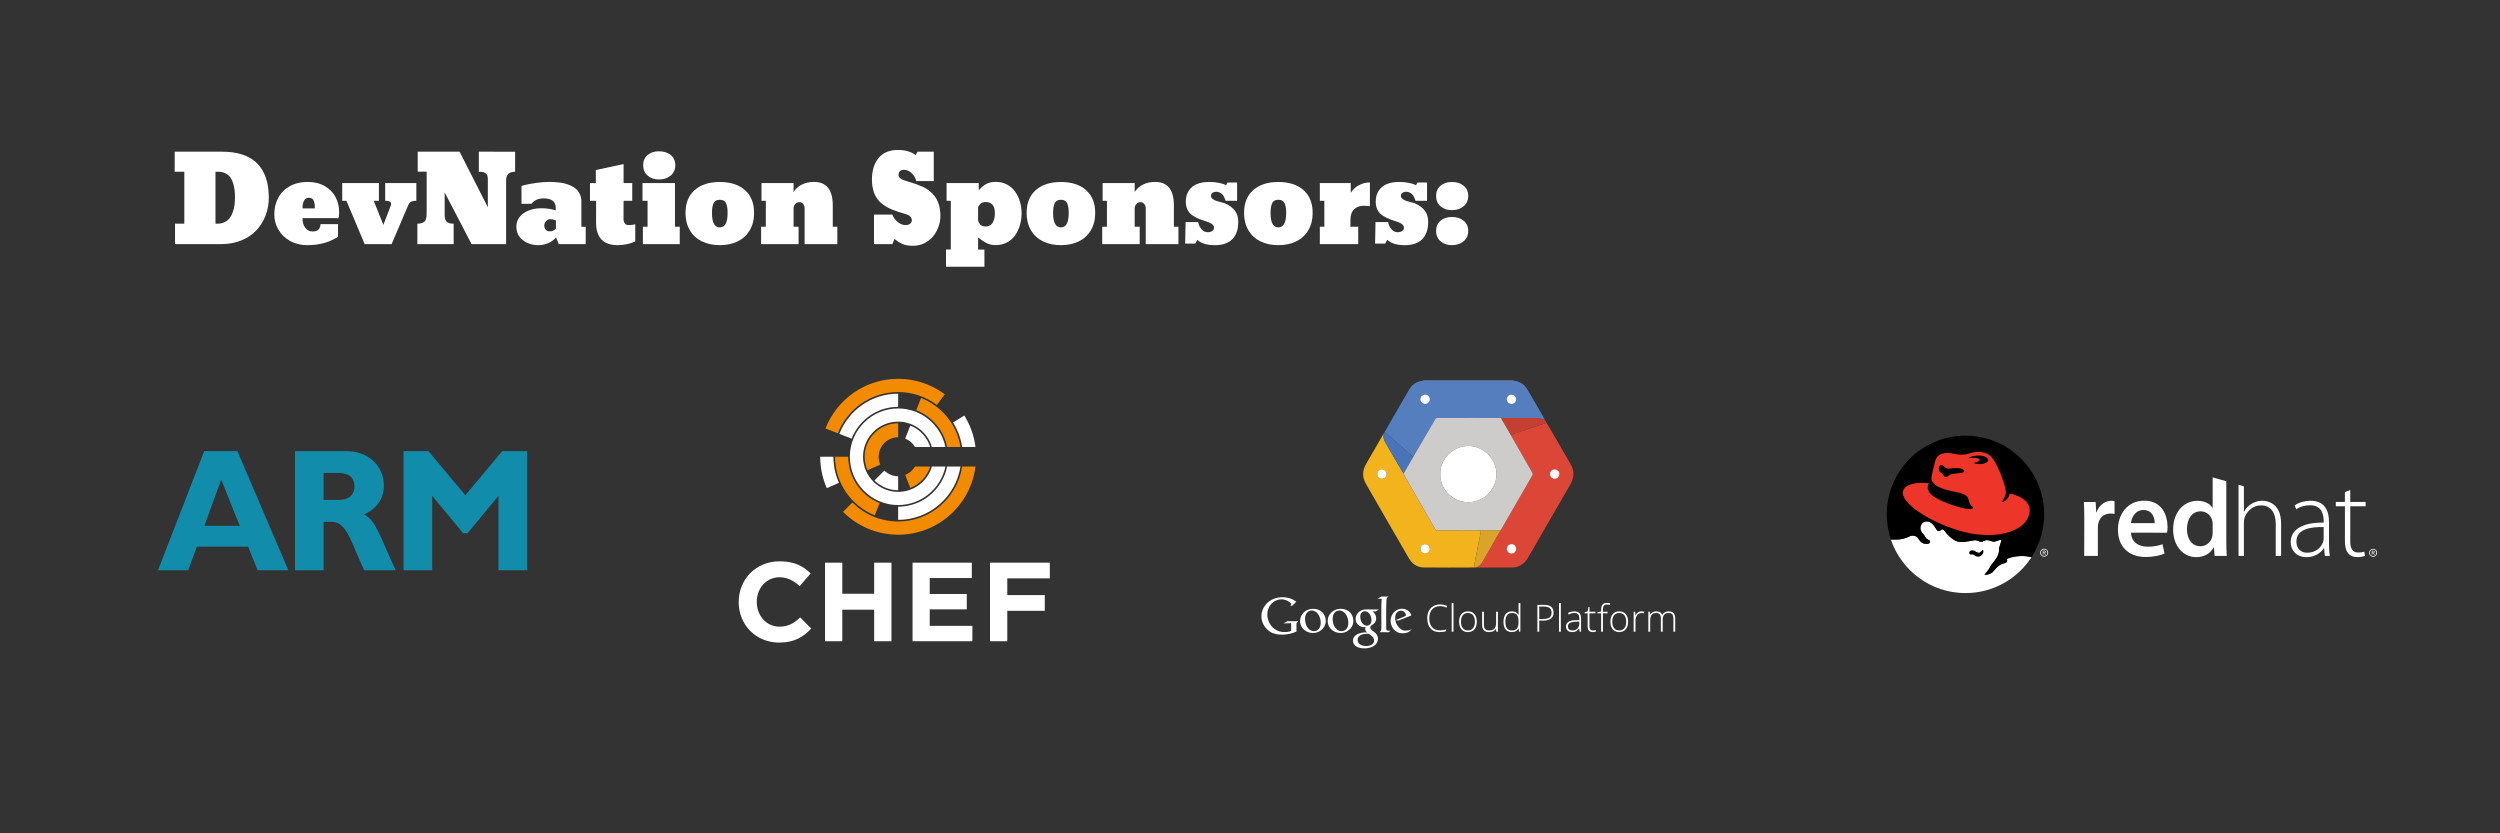 <?xml version="1.0" encoding="utf-8"?>
<!-- Generator: Adobe Illustrator 16.0.4, SVG Export Plug-In . SVG Version: 6.00 Build 0)  -->
<!DOCTYPE svg PUBLIC "-//W3C//DTD SVG 1.1//EN" "http://www.w3.org/Graphics/SVG/1.1/DTD/svg11.dtd">
<svg version="1.1" id="Layer_1" xmlns="http://www.w3.org/2000/svg" xmlns:xlink="http://www.w3.org/1999/xlink" x="0px" y="0px"
	 width="600px" height="200px" viewBox="0 0.25 600 200" enable-background="new 0 0.25 600 200" xml:space="preserve">
<rect x="0" y="0.25" width="600" height="200" fill="#333333" stroke="none"/>
<g transform="matrix(1 0 0 -1 0 708.648)">
	<g>
		<g>
			<path fill="#118CAB" d="M69.211,571.537h-7.396l-2.259,5.665H47.229l-2.054-5.665h-7.262l11.102,28.59h7.959L69.211,571.537z
				 M53.087,593.302l-4.038-11.101h8.488L53.087,593.302z"/>
			<path fill="#118CAB" d="M83.124,600.126c5.654,0,9.004-3.923,9.004-8.2c0-3.142-1.573-5.503-4.727-7.005
				c2.822-1.471,3.682-4.992,7.558-13.384h-7.558c-2.957,6.134-4.037,11.619-7.763,11.619h-1.975v-11.619h-6.867v28.59H83.124z
				 M77.663,588.406h3.647c1.893,0,3.753,0.828,3.753,3.268c0,2.133-1.332,3.226-3.923,3.226h-3.477L77.663,588.406L77.663,588.406z
				"/>
			<path fill="#118CAB" d="M120.525,600.126h5.985v-28.59h-6.869v17.866l-7.423-8.969h-1.063l-7.432,8.969v-17.866h-6.871v28.59
				h5.976l8.854-10.597L120.525,600.126z"/>
		</g>
	</g>
</g>
<g>
	<g>
		<path fill="#FFFFFF" d="M177.288,144.771v-0.053c0-5.36,4.041-9.751,9.833-9.751c3.555,0,5.683,1.185,7.434,2.909l-2.639,3.044
			c-1.456-1.32-2.937-2.128-4.822-2.128c-3.178,0-5.468,2.64-5.468,5.873v0.054c0,3.231,2.235,5.926,5.468,5.926
			c2.155,0,3.475-0.863,4.956-2.209l2.64,2.666c-1.939,2.074-4.094,3.367-7.73,3.367
			C181.41,154.467,177.288,150.185,177.288,144.771"/>
	</g>
	<g>
		<polygon fill="#FFFFFF" points="198.002,135.29 202.15,135.29 202.15,142.751 209.799,142.751 209.799,135.29 213.949,135.29 
			213.949,154.145 209.799,154.145 209.799,146.576 202.15,146.576 202.15,154.145 198.002,154.145 		"/>
	</g>
	<g>
		<polygon fill="#FFFFFF" points="219.014,135.29 233.236,135.29 233.236,138.979 223.135,138.979 223.135,142.805 232.022,142.805 
			232.022,146.495 223.135,146.495 223.135,150.455 233.37,150.455 233.37,154.145 219.014,154.145 		"/>
	</g>
	<g>
		<polygon fill="#FFFFFF" points="237.6,135.29 251.956,135.29 251.956,139.061 241.748,139.061 241.748,143.074 250.744,143.074 
			250.744,146.846 241.748,146.846 241.748,154.145 237.6,154.145 		"/>
	</g>
	<g>
		<path fill="#FFFFFF" d="M215.555,118.297c-4.646,0-8.424-3.779-8.424-8.425c0-4.646,3.779-8.425,8.424-8.425
			c3.835,0,7.077,2.576,8.093,6.087h3.26c-1.085-5.273-5.763-9.252-11.353-9.252c-6.39,0-11.589,5.199-11.589,11.59
			c0,6.391,5.199,11.589,11.589,11.589c5.59,0,10.268-3.978,11.353-9.251h-3.26C222.632,115.721,219.391,118.297,215.555,118.297"/>
	</g>
	<g>
		<path fill="#FFFFFF" d="M209.876,115.551c1.455,1.455,3.464,2.356,5.679,2.356v-3.358c-1.29,0-2.458-0.524-3.306-1.37
			L209.876,115.551z"/>
	</g>
	<g>
		<path fill="#F38B00" d="M207.52,109.872c0,1.149,0.246,2.244,0.682,3.234l3.073-1.352c-0.254-0.576-0.396-1.212-0.396-1.882
			c0-2.583,2.093-4.676,4.675-4.676v-3.359C211.125,101.836,207.52,105.441,207.52,109.872"/>
	</g>
	<g>
		<path fill="#FFFFFF" d="M218.47,102.383l-1.217,3.131c0.995,0.388,1.823,1.105,2.353,2.019h3.638
			C222.525,105.176,220.748,103.273,218.47,102.383"/>
	</g>
	<g>
		<path fill="#F38B00" d="M217.252,114.229l1.217,3.131c2.279-0.89,4.055-2.792,4.773-5.15h-3.638
			C219.076,113.124,218.246,113.841,217.252,114.229"/>
	</g>
	<g>
		<path fill="#FFFFFF" d="M200.689,114.367c-0.053-0.177-0.104-0.354-0.151-0.532c-0.003-0.011-0.005-0.022-0.008-0.032
			c-0.044-0.165-0.084-0.331-0.123-0.497c-0.007-0.034-0.015-0.068-0.022-0.102c-0.031-0.144-0.062-0.287-0.089-0.432
			c-0.011-0.064-0.023-0.129-0.034-0.193c-0.021-0.115-0.041-0.231-0.059-0.347c-0.015-0.099-0.029-0.198-0.042-0.297
			c-0.091-0.677-0.141-1.366-0.141-2.063h-3.172c-0.001,0.76,0.047,1.512,0.136,2.252l0,0c0.001,0.017,0.004,0.032,0.006,0.049
			c0.026,0.202,0.053,0.403,0.084,0.603c0.01,0.055,0.019,0.11,0.028,0.165c0.028,0.164,0.055,0.329,0.087,0.492
			c0.017,0.087,0.035,0.172,0.053,0.259c0.028,0.129,0.054,0.259,0.083,0.389c0.027,0.113,0.055,0.226,0.083,0.339
			c0.025,0.101,0.051,0.202,0.078,0.302c0.036,0.133,0.074,0.266,0.113,0.398c0.016,0.055,0.03,0.111,0.048,0.167h0.001
			c0.22,0.724,0.479,1.431,0.781,2.117l2.908-1.279C201.088,115.556,200.872,114.969,200.689,114.367z"/>
	</g>
	<g>
		<path fill="#F38B00" d="M215.555,125.405c-4.283,0-8.164-1.743-10.976-4.557l-2.248,2.248c3.384,3.387,8.059,5.482,13.224,5.482
			c9.539,0,17.411-7.141,18.561-16.368h-3.203C229.782,119.67,223.326,125.405,215.555,125.405"/>
	</g>
	<g>
		<path fill="#F38B00" d="M215.555,94.338c3.48,0,6.694,1.15,9.286,3.089l1.901-2.548c-3.119-2.332-6.992-3.714-11.188-3.714
			c-7.937,0-14.719,4.945-17.435,11.922l2.96,1.151C203.339,98.45,208.977,94.338,215.555,94.338"/>
	</g>
	<g>
		<path fill="#FFFFFF" d="M230.913,107.534h3.204c-0.344-2.753-1.285-5.32-2.69-7.567l-2.697,1.683
			C229.831,103.408,230.59,105.4,230.913,107.534"/>
	</g>
	<g>
		<path fill="#F38B00" d="M227.305,107.534h3.215c-0.839-5.388-4.528-9.844-9.472-11.774l-1.148,2.951
			C223.659,100.179,226.503,103.492,227.305,107.534"/>
	</g>
	<g>
		<path fill="#FFFFFF" d="M215.555,97.893L215.555,97.893v-3.164l0,0c-6.414,0-11.908,4.009-14.111,9.653l2.948,1.147
			C206.134,101.063,210.481,97.893,215.555,97.893"/>
	</g>
	<g>
		<path fill="#F38B00" d="M203.576,109.872L203.576,109.872l-3.164,0v0c0,6.364,3.947,11.82,9.52,14.057l1.175-2.938
			C206.698,119.223,203.576,114.907,203.576,109.872"/>
	</g>
	<g>
		<path fill="#FFFFFF" d="M215.555,121.852v3.164c7.556,0,13.837-5.562,14.964-12.805h-3.215
			C226.215,117.701,221.361,121.852,215.555,121.852"/>
	</g>
</g>
<g id="logo_1_">
	<g id="white">
		<path fill="#FFFFFF" d="M487.574,133.966c-0.729-0.165-1.5-0.271-2.281-0.271c-1.337,0-2.553,0.231-3.448,0.604
			c-0.1,0.049-0.17,0.153-0.17,0.27c0,0.043,0.011,0.087,0.027,0.124c0.106,0.307-0.067,0.639-0.937,0.832
			c-1.286,0.283-2.099,1.61-2.563,2.051c-0.546,0.518-2.087,0.836-1.854,0.527c0.181-0.241,0.875-0.995,1.297-1.809
			c0.377-0.728,0.713-0.936,1.176-1.629c0.135-0.203,0.662-0.92,0.815-1.486c0.173-0.55,0.114-1.246,0.181-1.531
			c0.096-0.412,0.483-1.306,0.513-1.809c0.018-0.286-1.192,0.407-1.764,0.407c-0.573,0-1.133-0.344-1.646-0.369
			c-0.633-0.029-1.04,0.49-1.613,0.399c-0.326-0.054-0.604-0.342-1.174-0.363c-0.816-0.029-1.812,0.454-3.682,0.394
			c-1.839-0.06-3.539-2.325-3.771-2.687c-0.271-0.421-0.604-0.421-0.966-0.089c-0.361,0.331-0.809,0.07-0.936-0.153
			c-0.242-0.421-0.885-1.655-1.886-1.913c-1.382-0.359-2.081,0.765-1.989,1.658c0.092,0.907,0.678,1.162,0.949,1.644
			c0.271,0.483,0.41,0.794,0.922,1.006c0.361,0.152,0.496,0.375,0.39,0.673c-0.095,0.259-0.472,0.318-0.72,0.329
			c-0.527,0.027-0.896-0.117-1.164-0.289c-0.314-0.201-0.569-0.476-0.842-0.947c-0.316-0.52-0.814-0.745-1.395-0.745
			c-0.275,0-0.535,0.073-0.764,0.191c-0.908,0.473-1.992,0.752-3.156,0.752l-1.312,0.001c2.518,7.472,9.582,12.851,17.906,12.851
			C478.363,142.589,484.207,139.158,487.574,133.966z"/>
	</g>
	<g id="black">
		<g>
			<path fill="#FFFFFF" d="M490.415,132.958h0.17l0.257,0.422h0.166l-0.278-0.43c0.146-0.017,0.253-0.093,0.253-0.266
				c0-0.194-0.112-0.278-0.344-0.278h-0.371v0.974h0.146L490.415,132.958L490.415,132.958z M490.415,132.833v-0.303h0.201
				c0.103,0,0.212,0.024,0.212,0.144c0,0.149-0.11,0.16-0.236,0.16L490.415,132.833L490.415,132.833z"/>
			<path fill="#FFFFFF" d="M491.545,132.896c0,0.525-0.429,0.953-0.955,0.953c-0.527,0-0.956-0.428-0.956-0.953
				c0-0.529,0.429-0.956,0.956-0.956C491.116,131.94,491.545,132.367,491.545,132.896z M490.59,132.109
				c-0.434,0-0.787,0.352-0.787,0.787c0,0.433,0.354,0.782,0.787,0.782c0.433,0,0.786-0.35,0.786-0.782
				C491.375,132.461,491.022,132.109,490.59,132.109z"/>
		</g>
		<g>
			<path d="M487.574,133.969c-0.729-0.168-1.5-0.273-2.281-0.273c-1.337,0-2.553,0.231-3.448,0.604c-0.1,0.05-0.17,0.154-0.17,0.271
				c0,0.042,0.011,0.087,0.027,0.123c0.106,0.309-0.067,0.641-0.937,0.833c-1.286,0.282-2.099,1.609-2.563,2.051
				c-0.546,0.518-2.087,0.836-1.854,0.527c0.181-0.242,0.875-0.996,1.297-1.809c0.377-0.728,0.713-0.935,1.176-1.629
				c0.135-0.203,0.662-0.92,0.815-1.486c0.173-0.552,0.114-1.246,0.181-1.531c0.096-0.412,0.483-1.306,0.513-1.809
				c0.018-0.286-1.192,0.406-1.764,0.406c-0.573,0-1.133-0.342-1.646-0.368c-0.633-0.031-1.04,0.489-1.613,0.397
				c-0.326-0.052-0.604-0.339-1.174-0.361c-0.816-0.03-1.812,0.454-3.682,0.393c-1.839-0.059-3.539-2.324-3.771-2.684
				c-0.271-0.422-0.604-0.422-0.966-0.09c-0.361,0.33-0.809,0.069-0.936-0.152c-0.242-0.421-0.885-1.657-1.886-1.914
				c-1.382-0.36-2.081,0.764-1.989,1.657c0.092,0.907,0.678,1.163,0.949,1.645c0.271,0.482,0.41,0.794,0.922,1.008
				c0.361,0.149,0.496,0.374,0.39,0.67c-0.095,0.259-0.472,0.319-0.72,0.33c-0.527,0.025-0.896-0.117-1.164-0.29
				c-0.314-0.198-0.569-0.476-0.842-0.946c-0.316-0.519-0.814-0.745-1.395-0.745c-0.275,0-0.535,0.073-0.764,0.19
				c-0.908,0.473-1.992,0.753-3.156,0.753h-1.312c-0.641-1.894-0.986-3.926-0.986-6.038c0-10.435,8.457-18.891,18.891-18.891
				s18.89,8.456,18.89,18.891C490.605,127.485,489.492,131.011,487.574,133.969z"/>
		</g>
		<path fill="#FFFFFF" d="M500.235,124.892c0-1.732-0.036-3.006-0.106-4.16h2.833l0.121,2.458h0.093
			c0.637-1.822,2.146-2.749,3.543-2.749c0.32,0,0.507,0.011,0.769,0.069v3.083c-0.308-0.061-0.593-0.093-0.987-0.093
			c-1.559,0-2.641,0.992-2.934,2.475c-0.055,0.288-0.084,0.634-0.084,0.988v6.711h-3.274L500.235,124.892z"/>
		<path fill="#FFFFFF" d="M511.438,128.084c0.085,2.345,1.901,3.371,3.996,3.371c1.505,0,2.582-0.235,3.571-0.599l0.484,2.251
			c-1.106,0.47-2.645,0.821-4.522,0.821c-4.203,0-6.665-2.595-6.665-6.561c0-3.571,2.166-6.953,6.33-6.953
			c4.207,0,5.578,3.461,5.578,6.295c0,0.609-0.055,1.096-0.116,1.398L511.438,128.084z M517.13,125.805
			c0.013-1.2-0.509-3.153-2.7-3.153c-2.014,0-2.851,1.827-2.999,3.153H517.13z"/>
		<path fill="#FFFFFF" d="M531.039,128.063c0,0.342-0.023,0.662-0.098,0.954c-0.33,1.417-1.488,2.329-2.827,2.329
			c-2.06,0-3.239-1.736-3.239-4.114c0-2.402,1.169-4.26,3.276-4.26c1.472,0,2.524,1.038,2.815,2.297
			c0.055,0.265,0.072,0.592,0.072,0.854V128.063L531.039,128.063z M534.311,115.748l-3.271-0.922v7.299h-0.053
			c-0.58-0.955-1.854-1.684-3.627-1.684c-3.111,0-5.82,2.574-5.803,6.91c0,3.979,2.449,6.615,5.539,6.615
			c1.867,0,3.428-0.891,4.202-2.34h0.059l0.147,2.049h2.916c-0.062-0.879-0.108-2.305-0.108-3.63L534.311,115.748L534.311,115.748z"
			/>
		<path fill="#FFFFFF" d="M542.964,120.425c-0.986,0-1.87,0.285-2.61,0.742c-0.77,0.451-1.396,1.148-1.77,1.869h-0.051v-6.058
			l-1.283-0.378v17.075h1.283v-7.922c0-0.525,0.039-0.89,0.172-1.274c0.555-1.612,2.072-2.934,3.907-2.934
			c2.651,0,3.569,2.126,3.569,4.459v7.671h1.28v-7.814C547.463,121.038,544.191,120.425,542.964,120.425z"/>
		<path fill="#FFFFFF" d="M558.959,130.598c0,1.024,0.041,2.084,0.188,3.077h-1.178l-0.188-1.857h-0.062
			c-0.626,1-2.07,2.152-4.129,2.152c-2.606,0-3.819-1.833-3.819-3.56c0-2.99,2.64-4.792,7.908-4.736v-0.346
			c0-1.282-0.249-3.837-3.312-3.817c-1.135,0-2.315,0.303-3.252,0.966l-0.407-0.933c1.182-0.801,2.628-1.118,3.798-1.118
			c3.738,0,4.453,2.806,4.453,5.12V130.598L558.959,130.598z M557.679,126.752c-2.82-0.083-6.544,0.346-6.544,3.455
			c0,1.863,1.229,2.698,2.577,2.698c2.157,0,3.386-1.335,3.833-2.596c0.092-0.276,0.134-0.554,0.134-0.777V126.752L557.679,126.752z
			"/>
		<path fill="#FFFFFF" d="M564.061,117.866v2.854h3.691v1.039h-3.691v8.42c0,1.645,0.512,2.678,1.904,2.678
			c0.666,0,1.137-0.087,1.47-0.202l0.156,0.992c-0.419,0.175-1.006,0.312-1.787,0.312c-0.946,0-1.73-0.298-2.235-0.92
			c-0.588-0.681-0.789-1.767-0.789-3.088v-8.192h-2.185v-1.039h2.185v-2.38L564.061,117.866z"/>
		<g>
			<path fill="#FFFFFF" d="M569.372,132.985h0.171l0.256,0.42h0.166l-0.279-0.43c0.146-0.018,0.254-0.092,0.254-0.266
				c0-0.194-0.114-0.278-0.344-0.278h-0.371v0.974h0.146L569.372,132.985L569.372,132.985z M569.372,132.859v-0.302h0.2
				c0.102,0,0.213,0.023,0.213,0.143c0,0.149-0.111,0.159-0.236,0.159H569.372L569.372,132.859z"/>
			<path fill="#FFFFFF" d="M570.501,132.92c0,0.526-0.429,0.954-0.956,0.954c-0.525,0-0.955-0.428-0.955-0.954
				c0-0.527,0.43-0.955,0.955-0.955C570.073,131.965,570.501,132.394,570.501,132.92z M569.545,132.135
				c-0.434,0-0.785,0.351-0.785,0.787c0,0.434,0.352,0.783,0.785,0.783c0.435,0,0.785-0.35,0.785-0.783
				C570.33,132.486,569.979,132.135,569.545,132.135z"/>
		</g>
		<path d="M475.876,132.236c0.097,0.094,0.263,0.414,0.06,0.818c-0.115,0.215-0.238,0.366-0.46,0.542
			c-0.265,0.213-0.785,0.459-1.496,0.007c-0.384-0.243-0.407-0.324-0.937-0.256c-0.377,0.049-0.527-0.332-0.392-0.65
			c0.136-0.315,0.694-0.572,1.388-0.165c0.312,0.183,0.799,0.571,1.225,0.227c0.178-0.141,0.282-0.236,0.527-0.519
			c0.012-0.01,0.028-0.018,0.045-0.018C475.85,132.222,475.865,132.228,475.876,132.236z"/>
	</g>
	<path id="red" fill="#EE352A" d="M470.245,113.805c-2.183,0.156-2.409,0.393-2.817,0.828c-0.576,0.614-1.335-0.797-1.335-0.797
		c-0.456-0.094-1.008-0.83-0.71-1.516c0.292-0.679,0.834-0.476,1.006-0.263c0.205,0.257,0.646,0.678,1.219,0.663
		c0.572-0.015,1.234-0.135,2.156-0.135c0.934,0,1.562,0.348,1.596,0.648C471.392,113.488,471.285,113.729,470.245,113.805z
		 M472.537,110.199c-0.003,0-0.008,0.001-0.01,0.001c-0.033,0-0.061-0.026-0.061-0.057c0-0.023,0.014-0.043,0.033-0.053
		c0.424-0.223,1.055-0.401,1.777-0.475c0.218-0.023,0.428-0.033,0.632-0.035c0.036,0,0.071,0,0.108,0
		c1.211,0.027,2.181,0.509,2.166,1.075c-0.016,0.565-1.007,1.003-2.219,0.976c-0.392-0.01-0.76-0.066-1.076-0.157
		c-0.038-0.01-0.065-0.042-0.065-0.08s0.027-0.07,0.065-0.081c0.756-0.175,1.266-0.46,1.23-0.729
		c-0.049-0.358-1.037-0.552-2.207-0.435C472.783,110.164,472.658,110.18,472.537,110.199z M482.375,118.673
		c-0.187,0.628-0.452,1.431-1.633,2.038c-0.173,0.087-0.238-0.057-0.159-0.192c0.446-0.759,0.526-0.95,0.655-1.249
		c0.183-0.437,0.278-1.061-0.084-2.36c-0.71-2.556-2.193-5.974-3.271-7.082c-1.039-1.07-2.923-1.37-4.625-0.934
		c-0.627,0.161-1.855,0.799-4.129,0.287c-3.938-0.887-4.521,1.083-4.747,1.942s-0.769,3.302-0.769,3.302
		c-0.18,0.994-0.416,2.723,5.697,3.887c2.848,0.542,2.992,1.277,3.118,1.808c0.227,0.948,0.587,1.492,0.995,1.762
		c0.406,0.272,0,0.497-0.451,0.543c-1.214,0.126-5.697-1.159-8.35-2.667c-2.17-1.327-2.206-2.52-1.711-3.533
		c-3.277-0.355-5.736,0.307-6.182,1.858c-0.767,2.664,5.854,7.212,13.393,9.496c7.912,2.395,16.048,0.723,16.953-4.25
		C487.486,121.069,485.584,119.397,482.375,118.673z"/>
</g>
<g>
	<path fill="#A4BFE3" d="M363.216,91.535c0.007,0.023,0.012,0.048,0.012,0.072c-0.139,0.007-0.277,0.02-0.416,0.02
		c-6.939,0.001-13.879,0.001-20.819,0c-0.139,0-0.277-0.013-0.416-0.02c0-0.024,0.004-0.049,0.013-0.072
		C348.798,91.535,356.007,91.535,363.216,91.535z"/>
	<path fill="#F2B31C" d="M353.745,136.446c-4.05,0.004-8.101,0.057-12.149-0.013c-1.55-0.027-2.722-0.916-3.504-2.26
		c-1.618-2.788-3.228-5.583-4.839-8.375c-1.811-3.139-3.621-6.28-5.428-9.422c-0.889-1.546-0.902-3.117-0.025-4.663
		c1.361-2.401,2.758-4.784,4.14-7.172c0.077-0.134,0.169-0.258,0.253-0.385c-0.299,0.815-0.146,1.556,0.295,2.29
		c0.775,1.291,1.506,2.609,2.264,3.911c0.695,1.193,1.401,2.381,2.103,3.572c0.063,0.154,0.11,0.319,0.192,0.461
		c1.324,2.298,2.655,4.59,3.979,6.888c1.184,2.057,2.359,4.118,3.539,6.177c0.039,0.028,0.078,0.054,0.117,0.08
		c1.727-0.005,3.453-0.015,5.179-0.013c1.818,0.001,3.638,0.012,5.456,0.018c0.029,0.128,0.104,0.263,0.08,0.379
		c-0.373,1.895-0.768,3.784-1.141,5.678C354.069,134.544,353.915,135.496,353.745,136.446z M342.062,130.849
		c-0.643-0.011-1.155,0.482-1.16,1.12c-0.004,0.614,0.483,1.117,1.102,1.134c0.627,0.017,1.159-0.495,1.163-1.124
		C343.169,131.364,342.677,130.861,342.062,130.849z M332.778,114.031c0.004-0.635-0.459-1.128-1.078-1.147
		c-0.621-0.018-1.154,0.5-1.158,1.127c-0.004,0.644,0.494,1.144,1.137,1.138C332.309,115.143,332.775,114.669,332.778,114.031z"/>
	<path fill="#DC4637" d="M371.192,101.747c0.811,1.381,1.625,2.76,2.431,4.146c1.101,1.894,2.189,3.795,3.289,5.689
		c0.954,1.643,0.937,3.264-0.018,4.91c-3.396,5.86-6.774,11.729-10.157,17.596c-0.883,1.531-2.202,2.363-3.971,2.376
		c-2.844,0.021-5.689-0.007-8.533-0.015c0.809-0.265,1.315-0.841,1.709-1.575c0.523-0.977,1.102-1.923,1.652-2.884
		c0.854-1.495,1.705-2.991,2.558-4.488c0.03-0.034,0.067-0.064,0.091-0.104c2.531-4.38,5.061-8.756,7.576-13.143
		c0.074-0.13,0.045-0.384-0.035-0.525c-0.631-1.132-1.286-2.248-1.932-3.371c-1.097-1.911-2.189-3.824-3.283-5.735
		c1.732-0.592,3.463-1.191,5.199-1.773C368.905,102.468,370.051,102.113,371.192,101.747z M374.262,114.02
		c-0.002-0.638-0.517-1.146-1.155-1.136c-0.617,0.009-1.119,0.508-1.132,1.122c-0.011,0.618,0.519,1.161,1.142,1.167
		C373.741,115.178,374.263,114.653,374.262,114.02z M363.886,131.977c0.001-0.642-0.508-1.156-1.137-1.147
		c-0.624,0.009-1.112,0.496-1.121,1.119c-0.01,0.653,0.471,1.153,1.116,1.161C363.397,133.118,363.884,132.635,363.886,131.977z"/>
	<path fill="#557EBE" d="M341.576,91.608c0.139,0.007,0.278,0.019,0.416,0.019c6.939,0.001,13.88,0.001,20.819,0
		c0.139,0,0.277-0.012,0.416-0.019c1.388,0.15,2.533,0.775,3.252,1.959c1.443,2.388,2.809,4.823,4.203,7.239
		c0.035,0.061,0.031,0.144,0.045,0.215c-0.078-0.012-0.16-0.016-0.236-0.039c-0.463-0.138-0.923-0.398-1.388-0.402
		c-2.961-0.032-5.923-0.009-8.884-0.004c-0.076-0.012-0.151-0.034-0.229-0.034c-5.026-0.003-10.053-0.005-15.08,0.009
		c-0.154,0-0.368,0.141-0.449,0.278c-0.789,1.328-1.555,2.669-2.33,4.005c-0.986,1.694-1.975,3.387-2.963,5.079
		c-0.799-0.692-1.604-1.378-2.395-2.078c-1.172-1.036-2.331-2.087-3.506-3.12c-0.306-0.269-0.646-0.499-0.972-0.747
		c1.979-3.433,3.935-6.879,5.946-10.292C338.974,92.435,340.13,91.755,341.576,91.608z M342.04,94.953
		c-0.641-0.003-1.167,0.503-1.165,1.124c0.002,0.604,0.511,1.113,1.124,1.121c0.664,0.01,1.16-0.459,1.168-1.105
		C343.175,95.433,342.704,94.957,342.04,94.953z M361.637,96.047c-0.006,0.676,0.446,1.144,1.11,1.152
		c0.674,0.007,1.134-0.447,1.135-1.122c0.002-0.66-0.438-1.113-1.086-1.124C362.108,94.94,361.642,95.381,361.637,96.047z"/>
	<path fill="#DAA329" d="M360.153,127.5c-0.854,1.497-1.704,2.995-2.559,4.488c-0.551,0.961-1.129,1.908-1.652,2.885
		c-0.394,0.734-0.9,1.311-1.709,1.575c-0.162-0.001-0.324-0.002-0.487-0.002c0.169-0.951,0.323-1.902,0.511-2.85
		c0.373-1.893,0.767-3.783,1.14-5.678c0.022-0.116-0.051-0.252-0.08-0.38c0.089-0.016,0.179-0.048,0.269-0.048
		C357.107,127.493,358.63,127.497,360.153,127.5z"/>
	<path fill="#C43F32" d="M360.22,100.576c2.961-0.005,5.924-0.028,8.883,0.004c0.465,0.005,0.926,0.264,1.389,0.402
		c0.077,0.023,0.158,0.027,0.236,0.039l-0.004-0.015c0.079,0.097,0.156,0.194,0.234,0.291c0.078,0.149,0.156,0.3,0.234,0.45
		c-1.141,0.367-2.287,0.722-3.424,1.103c-1.734,0.583-3.467,1.182-5.198,1.774C361.786,103.273,361.003,101.925,360.22,100.576z"/>
	<path fill="#4A74B9" d="M332.298,103.968c0.324,0.249,0.666,0.478,0.973,0.747c1.174,1.035,2.332,2.084,3.504,3.12
		c0.792,0.7,1.596,1.387,2.396,2.078c-0.771,1.339-1.544,2.677-2.315,4.016c-0.701-1.191-1.407-2.379-2.102-3.572
		c-0.758-1.302-1.49-2.62-2.266-3.911c-0.441-0.734-0.592-1.475-0.294-2.29C332.228,104.093,332.263,104.03,332.298,103.968z"/>
	<path fill="#557EBE" d="M370.958,101.297c-0.078-0.097-0.154-0.193-0.232-0.291C370.803,101.103,370.88,101.2,370.958,101.297z"/>
	<path fill="#CDCCCB" d="M336.854,113.929c0.771-1.339,1.543-2.677,2.314-4.015c0.988-1.693,1.979-3.386,2.963-5.079
		c0.776-1.335,1.541-2.677,2.33-4.005c0.082-0.138,0.297-0.278,0.449-0.278c5.027-0.014,10.054-0.011,15.081-0.01
		c0.076,0,0.151,0.022,0.228,0.034c0.783,1.35,1.566,2.698,2.351,4.047c1.094,1.912,2.187,3.825,3.283,5.736
		c0.645,1.124,1.302,2.24,1.932,3.37c0.08,0.141,0.108,0.396,0.035,0.525c-2.515,4.387-5.046,8.765-7.576,13.143
		c-0.022,0.04-0.062,0.069-0.091,0.104c-1.523-0.004-3.047-0.008-4.569-0.009c-0.089,0-0.179,0.031-0.269,0.048
		c-1.817-0.006-3.637-0.018-5.455-0.018c-1.727-0.001-3.452,0.009-5.179,0.015c-0.04-0.028-0.079-0.055-0.118-0.082
		c-1.18-2.059-2.355-4.12-3.539-6.177c-1.322-2.298-2.654-4.59-3.979-6.887C336.964,114.248,336.918,114.083,336.854,113.929z
		 M345.669,113.969c-0.09,3.675,2.922,6.756,6.617,6.804c3.879,0.051,6.694-3.034,6.855-6.436c0.188-3.938-3.17-7.058-6.706-7.06
		C348.681,107.275,345.577,110.456,345.669,113.969z"/>
	<path fill="#FFFFFA" d="M342.062,130.849c0.615,0.012,1.107,0.515,1.104,1.131c-0.004,0.628-0.536,1.14-1.163,1.124
		c-0.618-0.017-1.105-0.52-1.102-1.134C340.906,131.332,341.418,130.838,342.062,130.849z"/>
	<path fill="#FFFFFA" d="M332.778,114.031c-0.003,0.639-0.47,1.112-1.1,1.118c-0.642,0.006-1.141-0.495-1.137-1.138
		c0.005-0.626,0.537-1.144,1.158-1.127C332.319,112.903,332.782,113.396,332.778,114.031z"/>
	<path fill="#DAA329" d="M344.563,127.455c0.039,0.028,0.078,0.054,0.118,0.08C344.642,127.509,344.603,127.483,344.563,127.455z"/>
	<path fill="#FFF8F6" d="M374.262,114.02c0.003,0.633-0.521,1.158-1.146,1.152c-0.623-0.005-1.153-0.547-1.142-1.167
		c0.013-0.613,0.515-1.113,1.132-1.121C373.745,112.875,374.26,113.382,374.262,114.02z"/>
	<path fill="#FFF8F6" d="M363.886,131.977c-0.001,0.658-0.488,1.141-1.142,1.132c-0.646-0.008-1.126-0.508-1.116-1.16
		c0.01-0.623,0.497-1.11,1.121-1.119C363.378,130.821,363.887,131.335,363.886,131.977z"/>
	<path fill="#F9FBFD" d="M342.04,94.953c0.664,0.004,1.135,0.479,1.127,1.139c-0.008,0.646-0.504,1.116-1.168,1.105
		c-0.612-0.009-1.121-0.517-1.123-1.121C340.873,95.456,341.399,94.95,342.04,94.953z"/>
	<path fill="#F9FBFD" d="M361.637,96.047c0.005-0.666,0.472-1.106,1.159-1.094c0.648,0.011,1.088,0.464,1.086,1.124
		c0,0.674-0.461,1.129-1.135,1.121C362.083,97.19,361.632,96.723,361.637,96.047z"/>
	<path fill="#FFFFFF" d="M345.669,113.969c-0.092-3.513,3.012-6.694,6.767-6.691c3.536,0.002,6.894,3.121,6.706,7.061
		c-0.161,3.401-2.975,6.486-6.855,6.435C348.59,120.725,345.579,117.644,345.669,113.969z"/>
	<path fill="#FFFFFF" d="M345.646,145.727c-0.811,0-1.449,0.259-1.916,0.776c-0.466,0.517-0.699,1.227-0.699,2.126
		c0,0.919,0.221,1.634,0.66,2.145c0.439,0.508,1.067,0.761,1.885,0.761c0.543,0,1.041-0.067,1.496-0.207v0.397
		c-0.428,0.15-0.962,0.225-1.603,0.225c-0.908,0-1.624-0.292-2.146-0.878c-0.523-0.585-0.783-1.403-0.783-2.453
		c0-0.655,0.124-1.233,0.373-1.733c0.25-0.499,0.608-0.885,1.076-1.157c0.467-0.272,1.011-0.408,1.631-0.408
		c0.631,0,1.195,0.118,1.695,0.354l-0.182,0.405C346.661,145.844,346.165,145.727,345.646,145.727z"/>
	<path fill="#FFFFFF" d="M348.841,151.862h-0.438v-6.863h0.438V151.862z"/>
	<path fill="#FFFFFF" d="M354.431,149.459c0,0.781-0.189,1.392-0.57,1.831c-0.38,0.439-0.906,0.66-1.576,0.66
		c-0.422,0-0.793-0.103-1.115-0.304c-0.321-0.204-0.568-0.495-0.738-0.873c-0.172-0.38-0.257-0.819-0.257-1.314
		c0-0.784,0.19-1.394,0.571-1.83c0.381-0.438,0.902-0.655,1.566-0.655c0.66,0,1.18,0.221,1.555,0.663
		C354.243,148.082,354.431,148.688,354.431,149.459z M350.634,149.459c0,0.658,0.146,1.172,0.437,1.541
		c0.29,0.37,0.702,0.553,1.232,0.553c0.531,0,0.942-0.183,1.232-0.553c0.29-0.369,0.437-0.883,0.437-1.541
		c0-0.663-0.146-1.175-0.44-1.54c-0.294-0.365-0.706-0.547-1.237-0.547s-0.94,0.181-1.228,0.543
		C350.778,148.279,350.634,148.793,350.634,149.459z"/>
	<path fill="#FFFFFF" d="M356.144,147.067v3.105c0,0.484,0.104,0.833,0.307,1.053c0.203,0.219,0.518,0.327,0.945,0.327
		c0.573,0,0.994-0.143,1.264-0.431c0.27-0.289,0.405-0.758,0.405-1.408v-2.646h0.433v4.794h-0.371l-0.08-0.661h-0.027
		c-0.312,0.499-0.869,0.749-1.668,0.749c-1.095,0-1.643-0.584-1.643-1.75v-3.133L356.144,147.067L356.144,147.067z"/>
	<path fill="#FFFFFF" d="M362.871,146.975c0.349,0,0.648,0.063,0.902,0.189c0.254,0.127,0.481,0.343,0.683,0.649h0.025
		c-0.018-0.371-0.025-0.734-0.025-1.09v-1.724h0.434v6.863h-0.287l-0.111-0.732h-0.035c-0.365,0.547-0.891,0.82-1.576,0.82
		c-0.662,0-1.171-0.205-1.521-0.617c-0.352-0.413-0.526-1.013-0.526-1.799c0-0.831,0.175-1.464,0.522-1.902
		C361.701,147.195,362.208,146.975,362.871,146.975z M362.871,147.373c-0.525,0-0.921,0.183-1.185,0.55
		c-0.264,0.368-0.396,0.903-0.396,1.601c0,1.359,0.528,2.039,1.588,2.039c0.544,0,0.942-0.157,1.194-0.472
		c0.254-0.314,0.381-0.834,0.381-1.556v-0.075c0-0.742-0.124-1.276-0.374-1.601C363.832,147.534,363.429,147.373,362.871,147.373z"
		/>
	<path fill="#FFFFFF" d="M372.864,147.267c0,0.623-0.213,1.101-0.638,1.433c-0.425,0.332-1.026,0.499-1.806,0.499h-1v2.664h-0.451
		v-6.448h1.584C372.095,145.414,372.864,146.032,372.864,147.267z M369.421,148.81h0.891c0.729,0,1.256-0.12,1.58-0.359
		c0.324-0.239,0.486-0.627,0.486-1.167c0-0.498-0.154-0.865-0.46-1.104c-0.308-0.241-0.782-0.36-1.425-0.36h-1.07v2.991
		L369.421,148.81L369.421,148.81z"/>
	<path fill="#FFFFFF" d="M374.599,151.862h-0.438v-6.863h0.438V151.862z"/>
	<path fill="#FFFFFF" d="M379.132,151.862l-0.111-0.758h-0.035c-0.242,0.307-0.491,0.527-0.746,0.654
		c-0.255,0.129-0.557,0.192-0.904,0.192c-0.473,0-0.84-0.121-1.104-0.362c-0.262-0.241-0.393-0.575-0.393-1.001
		c0-0.467,0.194-0.831,0.586-1.09c0.391-0.259,0.955-0.395,1.696-0.41l0.917-0.028v-0.317c0-0.455-0.094-0.799-0.279-1.031
		c-0.186-0.233-0.485-0.349-0.898-0.349c-0.445,0-0.906,0.123-1.385,0.371l-0.164-0.379c0.527-0.246,1.05-0.371,1.566-0.371
		c0.528,0,0.922,0.137,1.184,0.41s0.393,0.701,0.393,1.28v3.189H379.132L379.132,151.862z M377.36,151.552
		c0.514,0,0.918-0.146,1.215-0.438s0.445-0.699,0.445-1.219v-0.473l-0.842,0.037c-0.675,0.031-1.156,0.136-1.445,0.314
		c-0.287,0.178-0.431,0.455-0.431,0.832c0,0.301,0.093,0.533,0.276,0.699C376.765,151.471,377.024,151.552,377.36,151.552z"/>
	<path fill="#FFFFFF" d="M382.282,151.562c0.277,0,0.52-0.024,0.727-0.071v0.354c-0.213,0.068-0.458,0.105-0.736,0.105
		c-0.424,0-0.738-0.113-0.939-0.339c-0.203-0.226-0.303-0.583-0.303-1.067v-3.098h-0.713v-0.255l0.713-0.199l0.221-1.085h0.226v1.16
		h1.411v0.379h-1.411v3.036c0,0.368,0.065,0.64,0.194,0.817C381.801,151.475,382.005,151.562,382.282,151.562z"/>
	<path fill="#FFFFFF" d="M385.835,147.446h-1.132v4.417h-0.438v-4.417h-0.893v-0.255l0.893-0.164v-0.37
		c0-0.587,0.108-1.021,0.326-1.295c0.216-0.275,0.571-0.412,1.064-0.412c0.265,0,0.529,0.039,0.796,0.12l-0.103,0.378
		c-0.235-0.075-0.471-0.109-0.703-0.109c-0.343,0-0.585,0.101-0.729,0.301c-0.143,0.201-0.215,0.529-0.215,0.981v0.446h1.133
		V147.446L385.835,147.446z"/>
	<path fill="#FFFFFF" d="M390.744,149.459c0,0.781-0.19,1.392-0.571,1.831c-0.381,0.439-0.906,0.66-1.575,0.66
		c-0.422,0-0.794-0.103-1.116-0.304c-0.321-0.204-0.567-0.495-0.738-0.873c-0.171-0.38-0.257-0.819-0.257-1.314
		c0-0.784,0.192-1.394,0.571-1.83c0.381-0.438,0.904-0.655,1.567-0.655c0.661,0,1.179,0.221,1.556,0.663
		C390.556,148.082,390.744,148.688,390.744,149.459z M386.946,149.459c0,0.658,0.146,1.172,0.438,1.541
		c0.289,0.37,0.699,0.553,1.232,0.553c0.531,0,0.941-0.183,1.232-0.553c0.291-0.369,0.437-0.883,0.437-1.541
		c0-0.663-0.147-1.175-0.44-1.54c-0.293-0.365-0.706-0.547-1.237-0.547s-0.941,0.181-1.228,0.543
		C387.091,148.279,386.946,148.793,386.946,149.459z"/>
	<path fill="#FFFFFF" d="M393.971,146.975c0.203,0,0.421,0.021,0.654,0.062l-0.083,0.42c-0.201-0.051-0.409-0.076-0.624-0.076
		c-0.41,0-0.746,0.173-1.009,0.52c-0.264,0.348-0.395,0.785-0.395,1.315v2.646h-0.438v-4.794h0.371l0.045,0.864h0.029
		c0.198-0.353,0.41-0.6,0.635-0.743C393.381,147.046,393.651,146.975,393.971,146.975z"/>
	<path fill="#FFFFFF" d="M401.614,151.862v-3.145c0-0.467-0.092-0.808-0.275-1.024c-0.183-0.215-0.463-0.32-0.841-0.32
		c-0.493,0-0.856,0.134-1.093,0.404c-0.236,0.271-0.354,0.696-0.354,1.275v2.81h-0.447v-3.276c0-0.809-0.372-1.213-1.115-1.213
		c-0.504,0-0.872,0.145-1.102,0.437c-0.23,0.293-0.346,0.762-0.346,1.406v2.646h-0.438v-4.795h0.364l0.092,0.657h0.027
		c0.132-0.239,0.321-0.422,0.566-0.554c0.243-0.13,0.514-0.195,0.809-0.195c0.758,0,1.246,0.283,1.461,0.851h0.018
		c0.156-0.273,0.367-0.483,0.631-0.631c0.266-0.147,0.564-0.22,0.901-0.22c0.524,0,0.919,0.14,1.183,0.418
		c0.262,0.28,0.393,0.724,0.393,1.333v3.136L401.614,151.862L401.614,151.862z"/>
	<path fill="#FFFFFF" d="M331.571,143.418c0.574,0,1.115,0,1.689,0c-0.234,0.152-0.314,0.215-0.416,0.375
		c-0.071,0.114-0.09,0.33-0.104,0.525c-0.099,2.249-0.037,4.515-0.053,6.763c0.01,0.614,0.251,0.542,1.051,0.519
		c-0.12,0.103-0.316,0.303-0.469,0.39c-0.721,0-1.41-0.016-2.131-0.016c0.272-0.279,0.411-0.459,0.393-1.159
		c0.014-2.35-0.08-4.605,0.064-6.869c-0.339,0.009-0.646,0.005-0.984,0.015C330.933,143.796,331.235,143.565,331.571,143.418
		L331.571,143.418z"/>
	<path fill="#FFFFFF" d="M338.54,148.042c0.189-0.079,0.204-0.092,0.135-0.291c-0.399-1.135-1.903-1.749-3.183-1.216
		c-1.01,0.419-1.741,1.484-1.741,2.673c0,1.604,1.161,3.029,2.739,3.029c0.723,0,1.237-0.099,1.694-0.389
		c0.099-0.091,0.651-0.532,0.657-0.625c0.001-0.021-0.078,0.045-0.198,0.112c-0.357,0.187-0.891,0.259-1.311,0.266
		c-0.848,0.016-1.525-0.561-1.967-1.244c-0.284-0.44-0.468-0.942-0.514-1.484c-0.069-0.831,0.133-1.785,1.074-2.02
		c0.625-0.155,1.219,0.193,1.449,0.795c0.105,0.273,0.042,0.414-0.211,0.519l-2.264,0.942l0.771,0.049
		C336.593,148.778,337.62,148.421,338.54,148.042L338.54,148.042z"/>
	<path fill="#FFFFFF" d="M310.229,145.553l0.882-0.896c-1.497-1.235-4.064-1.396-5.767-0.539c-1.479,0.745-2.556,2.226-2.608,3.881
		c-0.055,1.74,0.961,3.117,1.99,3.811c1.7,1.143,4.649,0.888,6.426-0.005l-0.001-0.166l0,0v-1.826l0.415-0.481h-2.588l-0.959,0.537
		l1.861-0.056c0,0.521,0,1.09,0,1.608c0,0.229,0.002,0.265-0.375,0.387c-0.531,0.14-1.131,0.166-1.678,0.12
		c-1.858-0.154-3.275-1.617-3.611-3.443c-0.318-1.731,0.502-3.37,1.887-4.047c0.677-0.329,1.489-0.485,2.369-0.204
		c0.552,0.176,1.053,0.493,1.488,0.93l-0.304,0.551L310.229,145.553L310.229,145.553z"/>
	<path fill="#FFFFFF" d="M329.856,151.96c-0.372-0.278-1.017-0.66-0.976-1.184c0.015-0.181,0.143-0.368,0.396-0.517
		c0.447-0.26,0.75-0.603,0.9-1c0.158-0.422,0.137-0.881-0.02-1.294c-0.146-0.387-0.412-0.736-0.76-0.978h0.822l0.723-0.466
		c-1.031-0.008-2.004-0.01-3.055-0.01c-1.01,0-1.922,0.488-2.33,1.364c-0.189,0.403-0.264,0.92-0.143,1.414
		c0.238,0.973,1.256,1.616,2.245,1.467c0.108-0.017,0.144-0.05,0.087,0.049c-0.219,0.382-0.059,0.954,0.369,1.234
		c-0.283-0.021-0.586-0.027-0.926,0.012c-1.209,0.142-2.547,0.761-2.478,2.06c0.054,1.007,1.075,1.746,2.692,1.753
		c1.303-0.005,2.53-0.417,3.045-1.335C330.989,153.566,330.671,152.57,329.856,151.96z M326.569,149.006
		c-0.283-1.101,0.01-1.8,0.689-2.011c0.807-0.25,1.668,0.476,1.865,1.663c0.128,0.779-0.07,1.517-0.777,1.711
		C327.626,150.568,326.825,150.009,326.569,149.006z M329.773,154.133c-0.069,0.609-0.657,1.09-1.661,1.151
		c-1.072,0.065-2.518-0.359-2.25-1.766c0.142-0.75,1.141-1.136,1.965-1.163c0.229-0.007,0.461,0.012,0.689,0.018
		c0.121,0.089,0.248,0.176,0.378,0.259C329.604,153.08,329.831,153.628,329.773,154.133z"/>
	<path fill="#FFFFFF" d="M318.182,149.147c-0.091-1.505-1.115-2.79-3.077-2.79c-1.699,0-3.084,1.305-3.084,2.904
		c0,1.829,1.613,3.082,3.461,2.889C317.017,151.99,318.272,150.647,318.182,149.147z M315.69,151.696
		c-1.029,0.236-2.118-0.604-2.391-2.034c-0.299-1.565,0.195-2.595,1.166-2.849c1.149-0.301,2.321,0.843,2.492,2.526
		C317.07,150.444,316.695,151.468,315.69,151.696z"/>
	<path fill="#FFFFFF" d="M324.808,149.147c-0.092-1.505-1.116-2.79-3.078-2.79c-1.699,0-3.085,1.305-3.085,2.904
		c0,1.829,1.613,3.082,3.461,2.889C323.642,151.99,324.897,150.647,324.808,149.147z M322.315,151.696
		c-1.029,0.236-2.119-0.604-2.391-2.034c-0.299-1.565,0.195-2.595,1.166-2.849c1.149-0.301,2.321,0.843,2.492,2.526
		C323.695,150.444,323.321,151.468,322.315,151.696z"/>
</g>
<g>
	<path fill="#FFFFFF" d="M42.007,53.934h2.229V41.465h-2.311v-4.812h11.348c3.755,0,6.567,0.937,8.436,2.81
		c1.868,1.873,2.803,4.614,2.803,8.224c0,1.486-0.251,2.894-0.752,4.225c-0.501,1.331-1.222,2.514-2.16,3.548
		c-0.939,1.035-2.151,1.857-3.637,2.468c-1.486,0.611-3.149,0.916-4.99,0.916H42.007V53.934z M52.193,53.934
		c0.665,0,1.251-0.13,1.757-0.39c0.506-0.26,0.909-0.592,1.21-0.998c0.301-0.405,0.547-0.893,0.738-1.463
		c0.191-0.569,0.321-1.128,0.39-1.675c0.069-0.547,0.103-1.125,0.103-1.736c0-0.629-0.027-1.205-0.082-1.729
		c-0.055-0.524-0.167-1.073-0.335-1.647c-0.169-0.574-0.395-1.06-0.677-1.456c-0.283-0.396-0.675-0.725-1.176-0.984
		c-0.501-0.26-1.089-0.39-1.764-0.39h-0.643v12.469L52.193,53.934L52.193,53.934z"/>
	<path fill="#FFFFFF" d="M69.631,58.09c-1.199-0.665-2.131-1.559-2.796-2.68c-0.666-1.121-0.998-2.352-0.998-3.691
		c0-1.504,0.314-2.841,0.943-4.013c0.629-1.171,1.556-2.096,2.782-2.775c1.226-0.679,2.659-1.019,4.3-1.019
		c1.567,0,2.93,0.335,4.088,1.005c1.157,0.67,2.021,1.552,2.591,2.646c0.569,1.094,0.854,2.324,0.854,3.691
		c0,0.31-0.023,0.634-0.068,0.971c-0.082,0.265-0.144,0.413-0.185,0.444c-0.041,0.032-0.148,0.012-0.321-0.062h-8.23
		c0,0.921,0.216,1.684,0.649,2.29c0.433,0.606,1.023,0.909,1.771,0.909c0.656,0,1.135-0.159,1.436-0.479
		c0.301-0.319,0.46-0.747,0.479-1.285h4.197v3.062c-1.203,0.72-2.386,1.23-3.548,1.531c-1.162,0.301-2.473,0.451-3.931,0.451
		C72.167,59.088,70.83,58.755,69.631,58.09z M72.619,50.27h2.939c0.009-0.319,0.002-0.597-0.021-0.834s-0.075-0.503-0.157-0.8
		c-0.082-0.296-0.232-0.524-0.451-0.684c-0.219-0.159-0.497-0.239-0.834-0.239c-0.492,0-0.861,0.221-1.107,0.663
		c-0.246,0.442-0.369,0.941-0.369,1.497V50.27z"/>
	<path fill="#FFFFFF" d="M99.921,44.186v4.252c-0.602,0-1.039,0.087-1.312,0.26c-0.273,0.173-0.488,0.447-0.643,0.82l-3.979,9.324
		H87.52l-4.375-10.404h-1.012v-4.252h8.805v4.252h-1.244l2.311,5.783l1.791-4.676c0.146-0.392,0.093-0.674-0.157-0.848
		c-0.251-0.173-0.649-0.26-1.196-0.26v-4.252L99.921,44.186L99.921,44.186z"/>
	<path fill="#FFFFFF" d="M123.628,41.479c-0.775,0-1.329,0.178-1.661,0.533c-0.333,0.355-0.499,0.871-0.499,1.545v15.285h-8.285
		l-6.467-12.414v5.482c0,0.748,0.166,1.271,0.499,1.572c0.333,0.301,0.886,0.451,1.661,0.451v4.908h-8.709v-4.908
		c0.419,0,0.772-0.05,1.06-0.15c0.287-0.1,0.506-0.219,0.656-0.355c0.15-0.136,0.264-0.335,0.342-0.595
		c0.077-0.26,0.125-0.49,0.144-0.69c0.018-0.2,0.027-0.474,0.027-0.82v-9.871h-2.146v-4.799h10.049l6.781,13.344v-6.412
		c0-0.219-0.002-0.383-0.007-0.492c-0.005-0.109-0.023-0.267-0.055-0.472c-0.032-0.205-0.094-0.364-0.185-0.479
		c-0.091-0.114-0.212-0.232-0.362-0.355c-0.15-0.123-0.358-0.207-0.622-0.253c-0.265-0.045-0.574-0.063-0.93-0.055v-4.826
		l8.709,0.014V41.479z"/>
	<path fill="#FFFFFF" d="M124.442,52.717c0.342-0.574,0.795-1.039,1.36-1.395c0.565-0.355,1.196-0.626,1.894-0.813
		c0.697-0.187,1.424-0.28,2.181-0.28c1.331,0,2.497,0.173,3.5,0.52v-0.615c0-1.513-0.962-2.27-2.885-2.27
		c-1.304,0-2.283,0.433-2.939,1.299h-2.393V44.87l0.916-0.246c0.61-0.155,1.467-0.312,2.57-0.472
		c1.103-0.159,2.142-0.239,3.117-0.239c0.374,0,0.711,0.005,1.012,0.014c0.301,0.009,0.736,0.046,1.306,0.109
		c0.569,0.064,1.075,0.153,1.518,0.267c0.442,0.114,0.92,0.287,1.436,0.521c0.515,0.232,0.943,0.508,1.285,0.827
		c0.342,0.319,0.629,0.731,0.861,1.237c0.232,0.506,0.349,1.073,0.349,1.702v6.084h1.039v4.17h-6.453l-0.684-1.627
		c-0.456,0.593-1.08,1.053-1.873,1.381c-0.793,0.328-1.563,0.492-2.311,0.492c-1.477,0-2.732-0.403-3.767-1.21
		c-1.035-0.807-1.552-1.889-1.552-3.247C123.929,53.929,124.1,53.291,124.442,52.717z M130.984,55.39
		c0.237,0.26,0.556,0.39,0.957,0.39c0.292,0,0.565-0.059,0.82-0.178c0.255-0.118,0.419-0.212,0.492-0.28
		c0.073-0.068,0.127-0.125,0.164-0.171v-2.01l-0.191-0.068c-0.128-0.055-0.303-0.104-0.526-0.15
		c-0.224-0.045-0.436-0.068-0.636-0.068c-0.392,0-0.729,0.157-1.012,0.472c-0.283,0.314-0.424,0.668-0.424,1.06
		C130.628,54.795,130.747,55.13,130.984,55.39z"/>
	<path fill="#FFFFFF" d="M152.462,58.172l-0.506,0.232c-0.337,0.155-0.857,0.308-1.559,0.458c-0.702,0.15-1.417,0.226-2.146,0.226
		c-3.482,0-5.214-1.836-5.195-5.51l0.014-5.141h-1.477v-4.252h1.408v-3.131l6.658-1.436v4.566h2.078v4.252h-2.078l-0.014,4.416
		c0,0.355,0.096,0.682,0.287,0.978s0.542,0.444,1.053,0.444c0.41,0,0.902-0.063,1.477-0.191V58.172z"/>
	<path fill="#FFFFFF" d="M161.992,54.672h1.148v4.17h-8.846v-4.17h1.121v-6.234h-1.217v-4.252h7.793L161.992,54.672L161.992,54.672z
		 M160.946,42.401c0.752-0.615,1.128-1.447,1.128-2.495c0-1.03-0.365-1.846-1.094-2.447c-0.729-0.602-1.673-0.902-2.83-0.902
		c-1.112,0-2.021,0.301-2.728,0.902c-0.707,0.602-1.06,1.417-1.06,2.447c0,1.048,0.36,1.88,1.08,2.495
		c0.72,0.615,1.622,0.923,2.707,0.923C159.262,43.324,160.194,43.017,160.946,42.401z"/>
	<path fill="#FFFFFF" d="M164.521,51.363c0-2.37,0.733-4.202,2.201-5.496c1.467-1.294,3.473-1.941,6.016-1.941
		c2.561,0,4.575,0.647,6.043,1.941c1.467,1.294,2.201,3.126,2.201,5.496c0,1.595-0.349,2.98-1.046,4.156
		c-0.697,1.176-1.664,2.064-2.898,2.666c-1.235,0.602-2.664,0.902-4.286,0.902c-1.623,0-3.051-0.301-4.286-0.902
		c-1.235-0.602-2.201-1.49-2.898-2.666C164.871,54.343,164.521,52.958,164.521,51.363z M170.878,51.391
		c0,2.288,0.624,3.432,1.873,3.432s1.873-1.144,1.873-3.432c0-0.465-0.021-0.859-0.062-1.183c-0.041-0.323-0.121-0.654-0.239-0.991
		c-0.119-0.337-0.31-0.592-0.574-0.766c-0.265-0.173-0.597-0.26-0.998-0.26s-0.734,0.087-0.998,0.26
		c-0.265,0.173-0.456,0.429-0.574,0.766c-0.119,0.337-0.198,0.668-0.239,0.991C170.899,50.532,170.878,50.926,170.878,51.391z"/>
	<path fill="#FFFFFF" d="M190.457,46.318c0.501-0.774,1.173-1.369,2.017-1.784c0.843-0.415,1.802-0.622,2.878-0.622
		c3.008,0,4.512,1.878,4.512,5.633v5.127h1.094v4.17h-7.848V50.27c0-0.438-0.123-0.797-0.369-1.08
		c-0.246-0.282-0.533-0.424-0.861-0.424c-0.429,0-0.772,0.15-1.032,0.451c-0.26,0.301-0.39,0.666-0.39,1.094v4.361h1.203v4.17
		h-8.996v-4.17h1.135v-6.234h-1.039v-4.252h7.697L190.457,46.318L190.457,46.318z"/>
	<path fill="#FFFFFF" d="M224.103,36.652v7.055h-4.197c-0.164-0.711-0.529-1.34-1.094-1.887c-0.565-0.547-1.189-0.82-1.873-0.82
		c-0.401,0-0.716,0.105-0.943,0.314c-0.228,0.21-0.342,0.524-0.342,0.943c0,0.273,0.111,0.511,0.335,0.711
		c0.223,0.201,0.526,0.374,0.909,0.52c0.383,0.146,0.822,0.29,1.319,0.431c0.497,0.142,1.021,0.308,1.572,0.499
		c0.551,0.191,1.103,0.408,1.654,0.649c0.551,0.242,1.078,0.561,1.579,0.957s0.948,0.853,1.34,1.367
		c0.392,0.515,0.708,1.158,0.95,1.928c0.241,0.771,0.371,1.629,0.39,2.577c0.018,0.93-0.13,1.837-0.444,2.721
		c-0.314,0.884-0.752,1.668-1.312,2.352c-0.56,0.684-1.258,1.233-2.092,1.647s-1.729,0.622-2.687,0.622
		c-0.984,0-1.803-0.125-2.454-0.376c-0.652-0.25-1.333-0.677-2.044-1.278l-0.492,1.258h-4.416V51.76h4.402
		c0.237,0.666,0.661,1.251,1.271,1.757c0.61,0.506,1.249,0.759,1.914,0.759c0.401,0,0.75-0.103,1.046-0.308
		c0.296-0.205,0.444-0.494,0.444-0.868c0-0.31-0.101-0.576-0.301-0.8c-0.201-0.223-0.415-0.385-0.643-0.485
		s-0.511-0.196-0.848-0.287c-0.538-0.155-1.012-0.298-1.422-0.431c-0.41-0.132-0.848-0.289-1.312-0.472
		c-0.465-0.182-0.873-0.367-1.224-0.554s-0.709-0.408-1.073-0.663c-0.365-0.255-0.679-0.524-0.943-0.807
		c-0.265-0.282-0.515-0.608-0.752-0.978c-0.237-0.369-0.429-0.763-0.574-1.183c-0.146-0.419-0.262-0.889-0.349-1.408
		c-0.087-0.52-0.13-1.08-0.13-1.682c0-2.169,0.531-3.896,1.593-5.182c1.062-1.285,2.609-1.928,4.642-1.928
		c1.759,0,3.181,0.41,4.266,1.229c0.036-0.109,0.182-0.383,0.438-0.82h3.897V36.652z"/>
	<path fill="#FFFFFF" d="M227.042,64.27v-4.143h1.148V48.438h-1.012v-4.252h7.711v1.586h0.137c0.583-0.656,1.183-1.132,1.798-1.429
		c0.615-0.296,1.347-0.444,2.194-0.444c0.966,0,1.846,0.21,2.639,0.629c0.793,0.419,1.442,0.98,1.948,1.682s0.896,1.504,1.169,2.406
		c0.273,0.902,0.41,1.846,0.41,2.83c0,0.976-0.132,1.912-0.396,2.81c-0.265,0.898-0.645,1.709-1.142,2.434s-1.148,1.304-1.955,1.736
		c-0.807,0.432-1.707,0.649-2.7,0.649c-0.474,0-0.918-0.053-1.333-0.157s-0.82-0.273-1.217-0.506s-0.686-0.415-0.868-0.547
		c-0.183-0.132-0.46-0.349-0.834-0.649v2.939h1.518v4.115H227.042z M234.767,53.291c0.018,0.101,0.066,0.221,0.144,0.362
		c0.077,0.142,0.175,0.285,0.294,0.431c0.118,0.146,0.292,0.269,0.52,0.369c0.228,0.101,0.487,0.15,0.779,0.15
		c0.438,0,0.811-0.096,1.121-0.287s0.544-0.451,0.704-0.779c0.159-0.328,0.273-0.667,0.342-1.019
		c0.068-0.351,0.103-0.727,0.103-1.128c0-1.768-0.743-2.652-2.229-2.652c-0.283,0-0.536,0.046-0.759,0.137
		c-0.224,0.091-0.396,0.194-0.52,0.308c-0.123,0.114-0.23,0.246-0.321,0.396c-0.091,0.15-0.146,0.253-0.164,0.308
		c-0.019,0.055-0.032,0.101-0.041,0.137v3.117L234.767,53.291z"/>
	<path fill="#FFFFFF" d="M246.388,51.363c0-2.37,0.733-4.202,2.201-5.496c1.467-1.294,3.473-1.941,6.016-1.941
		c2.561,0,4.575,0.647,6.043,1.941c1.467,1.294,2.201,3.126,2.201,5.496c0,1.595-0.349,2.98-1.046,4.156
		c-0.697,1.176-1.664,2.064-2.898,2.666c-1.235,0.602-2.664,0.902-4.286,0.902c-1.623,0-3.051-0.301-4.286-0.902
		c-1.235-0.602-2.201-1.49-2.898-2.666C246.738,54.343,246.388,52.958,246.388,51.363z M252.746,51.391
		c0,2.288,0.624,3.432,1.873,3.432s1.873-1.144,1.873-3.432c0-0.465-0.021-0.859-0.062-1.183c-0.041-0.323-0.121-0.654-0.239-0.991
		c-0.119-0.337-0.31-0.592-0.574-0.766c-0.265-0.173-0.597-0.26-0.998-0.26c-0.401,0-0.734,0.087-0.998,0.26
		c-0.265,0.173-0.456,0.429-0.574,0.766c-0.119,0.337-0.198,0.668-0.239,0.991C252.766,50.532,252.746,50.926,252.746,51.391z"/>
	<path fill="#FFFFFF" d="M272.324,46.318c0.501-0.774,1.173-1.369,2.017-1.784c0.843-0.415,1.802-0.622,2.878-0.622
		c3.008,0,4.512,1.878,4.512,5.633v5.127h1.094v4.17h-7.848V50.27c0-0.438-0.123-0.797-0.369-1.08
		c-0.246-0.282-0.533-0.424-0.861-0.424c-0.429,0-0.772,0.15-1.032,0.451c-0.26,0.301-0.39,0.666-0.39,1.094v4.361h1.203v4.17
		h-8.996v-4.17h1.135v-6.234h-1.039v-4.252h7.697L272.324,46.318L272.324,46.318z"/>
	<path fill="#FFFFFF" d="M294.158,48.438l-0.109-0.287c-0.082-0.191-0.173-0.396-0.273-0.615c-0.101-0.219-0.169-0.351-0.205-0.396
		c-0.173-0.255-0.419-0.465-0.738-0.629c-0.319-0.164-0.634-0.246-0.943-0.246c-0.337,0-0.631,0.089-0.882,0.267
		c-0.251,0.178-0.376,0.426-0.376,0.745c0,0.273,0.137,0.515,0.41,0.725s0.569,0.365,0.889,0.465
		c0.319,0.101,0.692,0.205,1.121,0.314c0.428,0.109,0.706,0.187,0.834,0.232c2.196,0.894,3.295,2.37,3.295,4.43
		c0,1.851-0.474,3.254-1.422,4.211c-0.948,0.957-2.347,1.436-4.197,1.436c-1.896,0-3.3-0.428-4.211-1.285l-0.492,0.916h-2.42
		l0.096-5.168h3.021c0.109,0.629,0.374,1.192,0.793,1.688c0.419,0.497,0.93,0.745,1.531,0.745c0.374,0,0.713-0.091,1.019-0.273
		c0.305-0.182,0.458-0.446,0.458-0.793c0-0.31-0.125-0.576-0.376-0.8c-0.251-0.223-0.574-0.408-0.971-0.554
		c-0.396-0.146-0.836-0.296-1.319-0.451c-0.483-0.155-0.964-0.344-1.442-0.567c-0.479-0.223-0.916-0.49-1.312-0.8
		s-0.72-0.729-0.971-1.258c-0.251-0.528-0.376-1.144-0.376-1.846c0-1.066,0.25-1.962,0.752-2.687
		c0.501-0.725,1.164-1.246,1.989-1.565s1.789-0.479,2.892-0.479c0.838,0,1.604,0.075,2.297,0.226c0.692,0.15,1.13,0.269,1.312,0.355
		c0.182,0.087,0.319,0.162,0.41,0.226l0.369-0.656h2.297v4.375L294.158,48.438L294.158,48.438z"/>
	<path fill="#FFFFFF" d="M298.574,51.363c0-2.37,0.733-4.202,2.201-5.496c1.467-1.294,3.473-1.941,6.016-1.941
		c2.561,0,4.574,0.647,6.043,1.941c1.467,1.294,2.201,3.126,2.201,5.496c0,1.595-0.351,2.98-1.047,4.156
		c-0.697,1.176-1.662,2.064-2.898,2.666c-1.234,0.602-2.664,0.902-4.285,0.902c-1.623,0-3.051-0.301-4.287-0.902
		c-1.233-0.602-2.201-1.49-2.897-2.666C298.923,54.343,298.574,52.958,298.574,51.363z M304.932,51.391
		c0,2.288,0.623,3.432,1.873,3.432c1.248,0,1.873-1.144,1.873-3.432c0-0.465-0.021-0.859-0.062-1.183
		c-0.041-0.323-0.121-0.654-0.238-0.991c-0.119-0.337-0.311-0.592-0.574-0.766c-0.266-0.173-0.598-0.26-0.998-0.26
		c-0.401,0-0.733,0.087-0.997,0.26c-0.267,0.173-0.457,0.429-0.574,0.766c-0.119,0.337-0.199,0.668-0.24,0.991
		C304.951,50.532,304.932,50.926,304.932,51.391z"/>
	<path fill="#FFFFFF" d="M316.758,44.186h7.424v2.229l0.056,0.055c0.445-0.766,1.089-1.362,1.928-1.791
		c0.839-0.428,1.709-0.643,2.611-0.643v5.688l-1.449-0.096c-1.003,0-1.791,0.29-2.365,0.868c-0.574,0.579-0.861,1.42-0.861,2.522
		v1.654h1.873v4.17h-9.215v-4.17h1.08v-6.234h-1.08L316.758,44.186L316.758,44.186z"/>
	<path fill="#FFFFFF" d="M339.74,48.438l-0.109-0.287c-0.082-0.191-0.173-0.396-0.272-0.615c-0.101-0.219-0.169-0.351-0.205-0.396
		c-0.173-0.255-0.419-0.465-0.738-0.629c-0.319-0.164-0.634-0.246-0.943-0.246c-0.337,0-0.631,0.089-0.882,0.267
		c-0.251,0.178-0.376,0.426-0.376,0.745c0,0.273,0.137,0.515,0.41,0.725s0.569,0.365,0.889,0.465
		c0.319,0.101,0.692,0.205,1.121,0.314c0.43,0.109,0.706,0.187,0.834,0.232c2.196,0.894,3.295,2.37,3.295,4.43
		c0,1.851-0.474,3.254-1.422,4.211c-0.948,0.957-2.347,1.436-4.196,1.436c-1.896,0-3.301-0.428-4.212-1.285l-0.491,0.916h-2.42
		l0.096-5.168h3.021c0.109,0.629,0.374,1.192,0.793,1.688c0.419,0.497,0.931,0.745,1.531,0.745c0.374,0,0.713-0.091,1.02-0.273
		c0.306-0.182,0.458-0.446,0.458-0.793c0-0.31-0.125-0.576-0.376-0.8c-0.251-0.223-0.574-0.408-0.972-0.554
		c-0.396-0.146-0.836-0.296-1.318-0.451c-0.483-0.155-0.965-0.344-1.442-0.567c-0.479-0.223-0.916-0.49-1.312-0.8
		c-0.396-0.31-0.721-0.729-0.972-1.258c-0.251-0.528-0.376-1.144-0.376-1.846c0-1.066,0.251-1.962,0.752-2.687
		s1.164-1.246,1.989-1.565s1.789-0.479,2.892-0.479c0.84,0,1.604,0.075,2.297,0.226c0.693,0.151,1.131,0.269,1.312,0.355
		c0.183,0.087,0.319,0.162,0.41,0.226l0.369-0.656h2.297v4.375L339.74,48.438L339.74,48.438z"/>
	<path fill="#FFFFFF" d="M348.449,50.693c-1.085,0-1.987-0.308-2.707-0.923s-1.08-1.447-1.08-2.495c0-1.03,0.354-1.846,1.06-2.447
		s1.615-0.902,2.729-0.902c1.157,0,2.101,0.301,2.83,0.902c0.729,0.601,1.094,1.417,1.094,2.447c0,1.048-0.376,1.88-1.128,2.495
		S349.562,50.693,348.449,50.693z M348.449,59.088c-1.085,0-1.987-0.308-2.707-0.923s-1.08-1.447-1.08-2.495
		c0-1.03,0.354-1.846,1.06-2.447s1.615-0.902,2.729-0.902c1.157,0,2.101,0.301,2.83,0.902c0.729,0.601,1.094,1.417,1.094,2.447
		c0,1.048-0.376,1.88-1.128,2.495S349.562,59.088,348.449,59.088z"/>
</g>
</svg>
